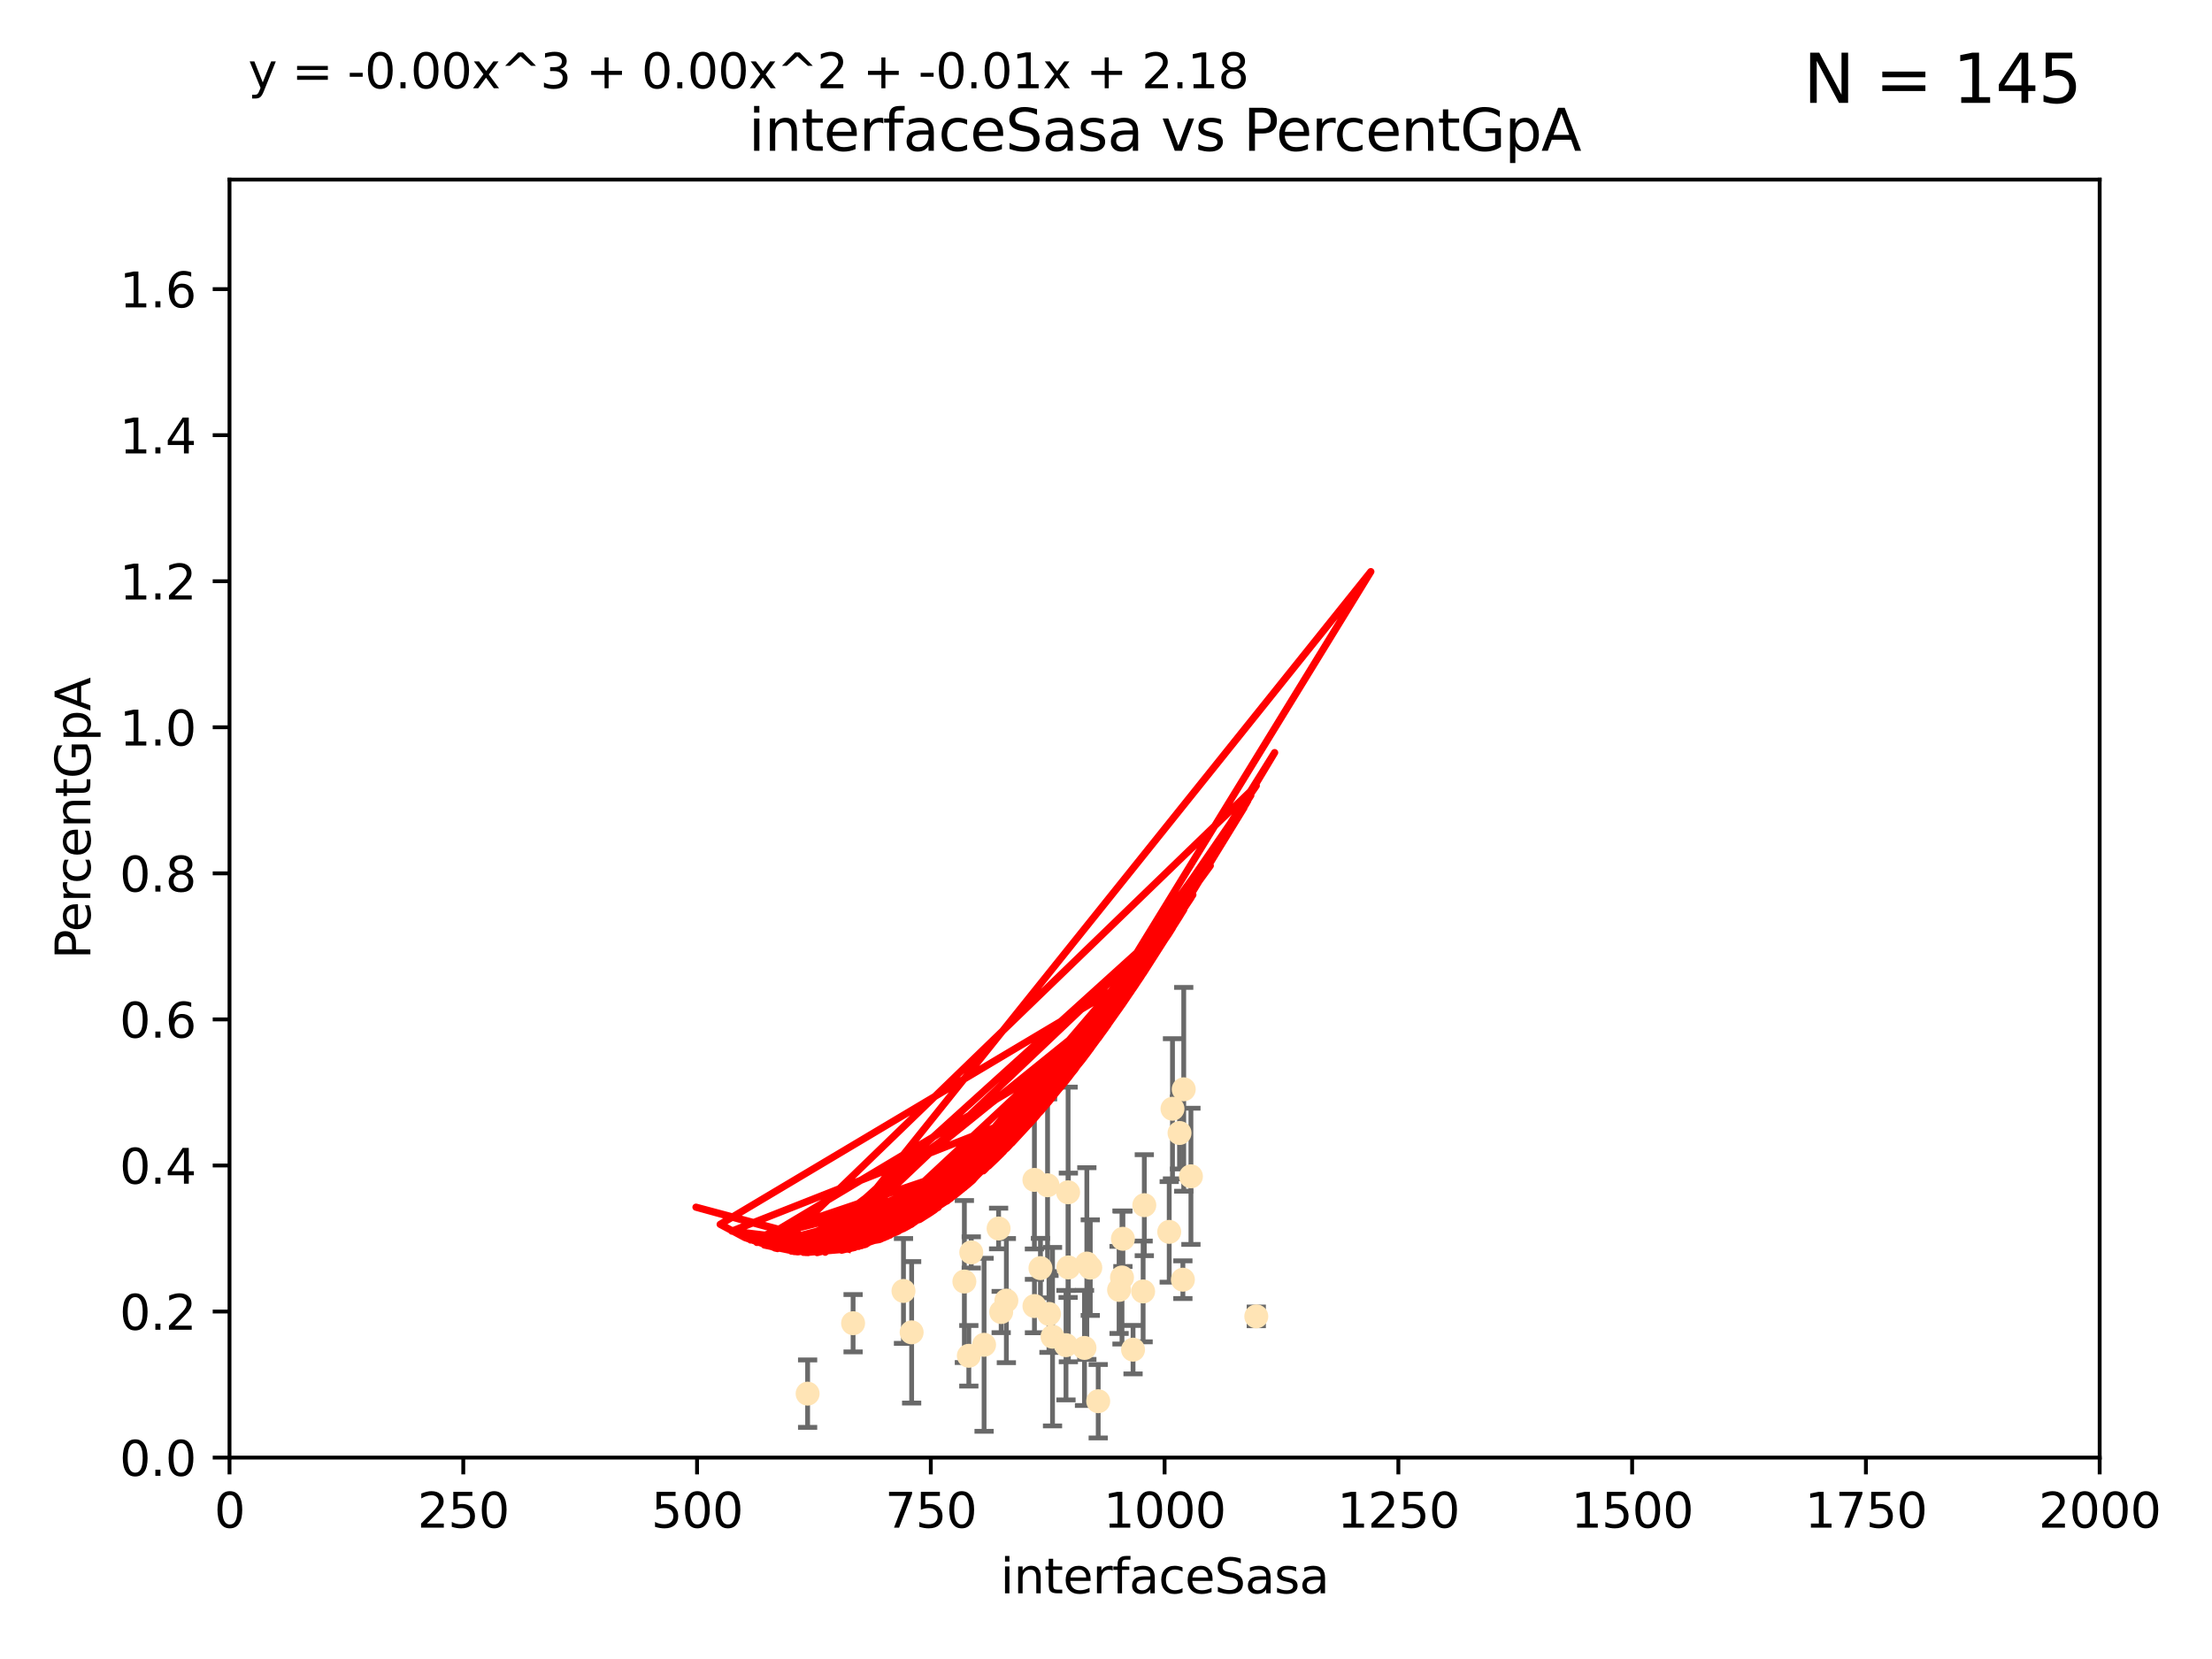 <?xml version="1.0" encoding="utf-8" standalone="no"?>
<!DOCTYPE svg PUBLIC "-//W3C//DTD SVG 1.1//EN"
  "http://www.w3.org/Graphics/SVG/1.1/DTD/svg11.dtd">
<svg xmlns:xlink="http://www.w3.org/1999/xlink" width="460.8pt" height="345.6pt" viewBox="0 0 460.8 345.6" xmlns="http://www.w3.org/2000/svg" version="1.1">
 <defs>
  <style type="text/css">*{stroke-linejoin: round; stroke-linecap: butt}</style>
 </defs>
 <g id="figure_1">
  <g id="patch_1">
   <path d="M 0 345.6 
L 460.8 345.6 
L 460.8 0 
L 0 0 
z
" style="fill: #ffffff"/>
  </g>
  <g id="axes_1">
   <g id="patch_2">
    <path d="M 47.81 303.64 
L 437.4 303.64 
L 437.4 37.411 
L 47.81 37.411 
z
" style="fill: #ffffff"/>
   </g>
   <g id="PathCollection_1">
    <defs>
     <path id="m097c964768" d="M 0 1.118 
C 0.297 1.118 0.581 1 0.791 0.791 
C 1 0.581 1.118 0.297 1.118 0 
C 1.118 -0.297 1 -0.581 0.791 -0.791 
C 0.581 -1 0.297 -1.118 0 -1.118 
C -0.297 -1.118 -0.581 -1 -0.791 -0.791 
C -1 -0.581 -1.118 -0.297 -1.118 0 
C -1.118 0.297 -1 0.581 -0.791 0.791 
C -0.581 1 -0.297 1.118 0 1.118 
z
" style="stroke: #ffe4b5"/>
    </defs>
    <g clip-path="url(#p41862a5d6c)">
     <use xlink:href="#m097c964768" x="245.718" y="236.024" style="fill: #ffe4b5; stroke: #ffe4b5"/>
     <use xlink:href="#m097c964768" x="215.495" y="272.073" style="fill: #ffe4b5; stroke: #ffe4b5"/>
     <use xlink:href="#m097c964768" x="219.261" y="278.454" style="fill: #ffe4b5; stroke: #ffe4b5"/>
     <use xlink:href="#m097c964768" x="233.732" y="266.121" style="fill: #ffe4b5; stroke: #ffe4b5"/>
     <use xlink:href="#m097c964768" x="243.569" y="256.619" style="fill: #ffe4b5; stroke: #ffe4b5"/>
     <use xlink:href="#m097c964768" x="222.506" y="248.374" style="fill: #ffe4b5; stroke: #ffe4b5"/>
     <use xlink:href="#m097c964768" x="200.897" y="266.966" style="fill: #ffe4b5; stroke: #ffe4b5"/>
     <use xlink:href="#m097c964768" x="215.488" y="245.794" style="fill: #ffe4b5; stroke: #ffe4b5"/>
     <use xlink:href="#m097c964768" x="225.921" y="280.798" style="fill: #ffe4b5; stroke: #ffe4b5"/>
     <use xlink:href="#m097c964768" x="209.644" y="270.942" style="fill: #ffe4b5; stroke: #ffe4b5"/>
     <use xlink:href="#m097c964768" x="222.066" y="280.225" style="fill: #ffe4b5; stroke: #ffe4b5"/>
     <use xlink:href="#m097c964768" x="188.212" y="268.929" style="fill: #ffe4b5; stroke: #ffe4b5"/>
     <use xlink:href="#m097c964768" x="189.913" y="277.551" style="fill: #ffe4b5; stroke: #ffe4b5"/>
     <use xlink:href="#m097c964768" x="248.092" y="245.048" style="fill: #ffe4b5; stroke: #ffe4b5"/>
     <use xlink:href="#m097c964768" x="227.125" y="264.074" style="fill: #ffe4b5; stroke: #ffe4b5"/>
     <use xlink:href="#m097c964768" x="244.251" y="230.974" style="fill: #ffe4b5; stroke: #ffe4b5"/>
     <use xlink:href="#m097c964768" x="246.594" y="226.92" style="fill: #ffe4b5; stroke: #ffe4b5"/>
     <use xlink:href="#m097c964768" x="208.563" y="273.317" style="fill: #ffe4b5; stroke: #ffe4b5"/>
     <use xlink:href="#m097c964768" x="222.561" y="264.031" style="fill: #ffe4b5; stroke: #ffe4b5"/>
     <use xlink:href="#m097c964768" x="168.242" y="290.323" style="fill: #ffe4b5; stroke: #ffe4b5"/>
     <use xlink:href="#m097c964768" x="236.035" y="281.157" style="fill: #ffe4b5; stroke: #ffe4b5"/>
     <use xlink:href="#m097c964768" x="246.417" y="266.582" style="fill: #ffe4b5; stroke: #ffe4b5"/>
     <use xlink:href="#m097c964768" x="238.134" y="269.032" style="fill: #ffe4b5; stroke: #ffe4b5"/>
     <use xlink:href="#m097c964768" x="233.126" y="268.709" style="fill: #ffe4b5; stroke: #ffe4b5"/>
     <use xlink:href="#m097c964768" x="216.746" y="264.173" style="fill: #ffe4b5; stroke: #ffe4b5"/>
     <use xlink:href="#m097c964768" x="202.329" y="260.898" style="fill: #ffe4b5; stroke: #ffe4b5"/>
     <use xlink:href="#m097c964768" x="233.923" y="258.061" style="fill: #ffe4b5; stroke: #ffe4b5"/>
     <use xlink:href="#m097c964768" x="228.778" y="291.9" style="fill: #ffe4b5; stroke: #ffe4b5"/>
     <use xlink:href="#m097c964768" x="208.029" y="255.921" style="fill: #ffe4b5; stroke: #ffe4b5"/>
     <use xlink:href="#m097c964768" x="177.715" y="275.649" style="fill: #ffe4b5; stroke: #ffe4b5"/>
     <use xlink:href="#m097c964768" x="218.522" y="273.715" style="fill: #ffe4b5; stroke: #ffe4b5"/>
     <use xlink:href="#m097c964768" x="205.002" y="280.144" style="fill: #ffe4b5; stroke: #ffe4b5"/>
     <use xlink:href="#m097c964768" x="226.41" y="263.219" style="fill: #ffe4b5; stroke: #ffe4b5"/>
     <use xlink:href="#m097c964768" x="218.226" y="246.911" style="fill: #ffe4b5; stroke: #ffe4b5"/>
     <use xlink:href="#m097c964768" x="261.707" y="274.226" style="fill: #ffe4b5; stroke: #ffe4b5"/>
     <use xlink:href="#m097c964768" x="238.38" y="251.06" style="fill: #ffe4b5; stroke: #ffe4b5"/>
     <use xlink:href="#m097c964768" x="201.825" y="282.435" style="fill: #ffe4b5; stroke: #ffe4b5"/>
    </g>
   </g>
   <g id="matplotlib.axis_1">
    <g id="xtick_1">
     <g id="line2d_1">
      <defs>
       <path id="mf1c4b2c37c" d="M 0 0 
L 0 3.5 
" style="stroke: #000000; stroke-width: 0.8"/>
      </defs>
      <g>
       <use xlink:href="#mf1c4b2c37c" x="47.81" y="303.64" style="stroke: #000000; stroke-width: 0.8"/>
      </g>
     </g>
     <g id="text_1">
      <!-- 0 -->
      <g transform="translate(44.629 318.238)scale(0.1 -0.1)">
       <defs>
        <path id="DejaVuSans-30" d="M 2034 4250 
Q 1547 4250 1301 3770 
Q 1056 3291 1056 2328 
Q 1056 1369 1301 889 
Q 1547 409 2034 409 
Q 2525 409 2770 889 
Q 3016 1369 3016 2328 
Q 3016 3291 2770 3770 
Q 2525 4250 2034 4250 
z
M 2034 4750 
Q 2819 4750 3233 4129 
Q 3647 3509 3647 2328 
Q 3647 1150 3233 529 
Q 2819 -91 2034 -91 
Q 1250 -91 836 529 
Q 422 1150 422 2328 
Q 422 3509 836 4129 
Q 1250 4750 2034 4750 
z
" transform="scale(0.016)"/>
       </defs>
       <use xlink:href="#DejaVuSans-30"/>
      </g>
     </g>
    </g>
    <g id="xtick_2">
     <g id="line2d_2">
      <g>
       <use xlink:href="#mf1c4b2c37c" x="96.509" y="303.64" style="stroke: #000000; stroke-width: 0.8"/>
      </g>
     </g>
     <g id="text_2">
      <!-- 250 -->
      <g transform="translate(86.965 318.238)scale(0.1 -0.1)">
       <defs>
        <path id="DejaVuSans-32" d="M 1228 531 
L 3431 531 
L 3431 0 
L 469 0 
L 469 531 
Q 828 903 1448 1529 
Q 2069 2156 2228 2338 
Q 2531 2678 2651 2914 
Q 2772 3150 2772 3378 
Q 2772 3750 2511 3984 
Q 2250 4219 1831 4219 
Q 1534 4219 1204 4116 
Q 875 4013 500 3803 
L 500 4441 
Q 881 4594 1212 4672 
Q 1544 4750 1819 4750 
Q 2544 4750 2975 4387 
Q 3406 4025 3406 3419 
Q 3406 3131 3298 2873 
Q 3191 2616 2906 2266 
Q 2828 2175 2409 1742 
Q 1991 1309 1228 531 
z
" transform="scale(0.016)"/>
        <path id="DejaVuSans-35" d="M 691 4666 
L 3169 4666 
L 3169 4134 
L 1269 4134 
L 1269 2991 
Q 1406 3038 1543 3061 
Q 1681 3084 1819 3084 
Q 2600 3084 3056 2656 
Q 3513 2228 3513 1497 
Q 3513 744 3044 326 
Q 2575 -91 1722 -91 
Q 1428 -91 1123 -41 
Q 819 9 494 109 
L 494 744 
Q 775 591 1075 516 
Q 1375 441 1709 441 
Q 2250 441 2565 725 
Q 2881 1009 2881 1497 
Q 2881 1984 2565 2268 
Q 2250 2553 1709 2553 
Q 1456 2553 1204 2497 
Q 953 2441 691 2322 
L 691 4666 
z
" transform="scale(0.016)"/>
       </defs>
       <use xlink:href="#DejaVuSans-32"/>
       <use xlink:href="#DejaVuSans-35" x="63.623"/>
       <use xlink:href="#DejaVuSans-30" x="127.246"/>
      </g>
     </g>
    </g>
    <g id="xtick_3">
     <g id="line2d_3">
      <g>
       <use xlink:href="#mf1c4b2c37c" x="145.208" y="303.64" style="stroke: #000000; stroke-width: 0.8"/>
      </g>
     </g>
     <g id="text_3">
      <!-- 500 -->
      <g transform="translate(135.664 318.238)scale(0.1 -0.1)">
       <use xlink:href="#DejaVuSans-35"/>
       <use xlink:href="#DejaVuSans-30" x="63.623"/>
       <use xlink:href="#DejaVuSans-30" x="127.246"/>
      </g>
     </g>
    </g>
    <g id="xtick_4">
     <g id="line2d_4">
      <g>
       <use xlink:href="#mf1c4b2c37c" x="193.906" y="303.64" style="stroke: #000000; stroke-width: 0.8"/>
      </g>
     </g>
     <g id="text_4">
      <!-- 750 -->
      <g transform="translate(184.363 318.238)scale(0.1 -0.1)">
       <defs>
        <path id="DejaVuSans-37" d="M 525 4666 
L 3525 4666 
L 3525 4397 
L 1831 0 
L 1172 0 
L 2766 4134 
L 525 4134 
L 525 4666 
z
" transform="scale(0.016)"/>
       </defs>
       <use xlink:href="#DejaVuSans-37"/>
       <use xlink:href="#DejaVuSans-35" x="63.623"/>
       <use xlink:href="#DejaVuSans-30" x="127.246"/>
      </g>
     </g>
    </g>
    <g id="xtick_5">
     <g id="line2d_5">
      <g>
       <use xlink:href="#mf1c4b2c37c" x="242.605" y="303.64" style="stroke: #000000; stroke-width: 0.8"/>
      </g>
     </g>
     <g id="text_5">
      <!-- 1000 -->
      <g transform="translate(229.88 318.238)scale(0.1 -0.1)">
       <defs>
        <path id="DejaVuSans-31" d="M 794 531 
L 1825 531 
L 1825 4091 
L 703 3866 
L 703 4441 
L 1819 4666 
L 2450 4666 
L 2450 531 
L 3481 531 
L 3481 0 
L 794 0 
L 794 531 
z
" transform="scale(0.016)"/>
       </defs>
       <use xlink:href="#DejaVuSans-31"/>
       <use xlink:href="#DejaVuSans-30" x="63.623"/>
       <use xlink:href="#DejaVuSans-30" x="127.246"/>
       <use xlink:href="#DejaVuSans-30" x="190.869"/>
      </g>
     </g>
    </g>
    <g id="xtick_6">
     <g id="line2d_6">
      <g>
       <use xlink:href="#mf1c4b2c37c" x="291.304" y="303.64" style="stroke: #000000; stroke-width: 0.8"/>
      </g>
     </g>
     <g id="text_6">
      <!-- 1250 -->
      <g transform="translate(278.579 318.238)scale(0.1 -0.1)">
       <use xlink:href="#DejaVuSans-31"/>
       <use xlink:href="#DejaVuSans-32" x="63.623"/>
       <use xlink:href="#DejaVuSans-35" x="127.246"/>
       <use xlink:href="#DejaVuSans-30" x="190.869"/>
      </g>
     </g>
    </g>
    <g id="xtick_7">
     <g id="line2d_7">
      <g>
       <use xlink:href="#mf1c4b2c37c" x="340.002" y="303.64" style="stroke: #000000; stroke-width: 0.8"/>
      </g>
     </g>
     <g id="text_7">
      <!-- 1500 -->
      <g transform="translate(327.277 318.238)scale(0.1 -0.1)">
       <use xlink:href="#DejaVuSans-31"/>
       <use xlink:href="#DejaVuSans-35" x="63.623"/>
       <use xlink:href="#DejaVuSans-30" x="127.246"/>
       <use xlink:href="#DejaVuSans-30" x="190.869"/>
      </g>
     </g>
    </g>
    <g id="xtick_8">
     <g id="line2d_8">
      <g>
       <use xlink:href="#mf1c4b2c37c" x="388.701" y="303.64" style="stroke: #000000; stroke-width: 0.8"/>
      </g>
     </g>
     <g id="text_8">
      <!-- 1750 -->
      <g transform="translate(375.976 318.238)scale(0.1 -0.1)">
       <use xlink:href="#DejaVuSans-31"/>
       <use xlink:href="#DejaVuSans-37" x="63.623"/>
       <use xlink:href="#DejaVuSans-35" x="127.246"/>
       <use xlink:href="#DejaVuSans-30" x="190.869"/>
      </g>
     </g>
    </g>
    <g id="xtick_9">
     <g id="line2d_9">
      <g>
       <use xlink:href="#mf1c4b2c37c" x="437.4" y="303.64" style="stroke: #000000; stroke-width: 0.8"/>
      </g>
     </g>
     <g id="text_9">
      <!-- 2000 -->
      <g transform="translate(424.675 318.238)scale(0.1 -0.1)">
       <use xlink:href="#DejaVuSans-32"/>
       <use xlink:href="#DejaVuSans-30" x="63.623"/>
       <use xlink:href="#DejaVuSans-30" x="127.246"/>
       <use xlink:href="#DejaVuSans-30" x="190.869"/>
      </g>
     </g>
    </g>
    <g id="text_10">
     <!-- interfaceSasa -->
     <g transform="translate(208.398 331.917)scale(0.1 -0.1)">
      <defs>
       <path id="DejaVuSans-69" d="M 603 3500 
L 1178 3500 
L 1178 0 
L 603 0 
L 603 3500 
z
M 603 4863 
L 1178 4863 
L 1178 4134 
L 603 4134 
L 603 4863 
z
" transform="scale(0.016)"/>
       <path id="DejaVuSans-6e" d="M 3513 2113 
L 3513 0 
L 2938 0 
L 2938 2094 
Q 2938 2591 2744 2837 
Q 2550 3084 2163 3084 
Q 1697 3084 1428 2787 
Q 1159 2491 1159 1978 
L 1159 0 
L 581 0 
L 581 3500 
L 1159 3500 
L 1159 2956 
Q 1366 3272 1645 3428 
Q 1925 3584 2291 3584 
Q 2894 3584 3203 3211 
Q 3513 2838 3513 2113 
z
" transform="scale(0.016)"/>
       <path id="DejaVuSans-74" d="M 1172 4494 
L 1172 3500 
L 2356 3500 
L 2356 3053 
L 1172 3053 
L 1172 1153 
Q 1172 725 1289 603 
Q 1406 481 1766 481 
L 2356 481 
L 2356 0 
L 1766 0 
Q 1100 0 847 248 
Q 594 497 594 1153 
L 594 3053 
L 172 3053 
L 172 3500 
L 594 3500 
L 594 4494 
L 1172 4494 
z
" transform="scale(0.016)"/>
       <path id="DejaVuSans-65" d="M 3597 1894 
L 3597 1613 
L 953 1613 
Q 991 1019 1311 708 
Q 1631 397 2203 397 
Q 2534 397 2845 478 
Q 3156 559 3463 722 
L 3463 178 
Q 3153 47 2828 -22 
Q 2503 -91 2169 -91 
Q 1331 -91 842 396 
Q 353 884 353 1716 
Q 353 2575 817 3079 
Q 1281 3584 2069 3584 
Q 2775 3584 3186 3129 
Q 3597 2675 3597 1894 
z
M 3022 2063 
Q 3016 2534 2758 2815 
Q 2500 3097 2075 3097 
Q 1594 3097 1305 2825 
Q 1016 2553 972 2059 
L 3022 2063 
z
" transform="scale(0.016)"/>
       <path id="DejaVuSans-72" d="M 2631 2963 
Q 2534 3019 2420 3045 
Q 2306 3072 2169 3072 
Q 1681 3072 1420 2755 
Q 1159 2438 1159 1844 
L 1159 0 
L 581 0 
L 581 3500 
L 1159 3500 
L 1159 2956 
Q 1341 3275 1631 3429 
Q 1922 3584 2338 3584 
Q 2397 3584 2469 3576 
Q 2541 3569 2628 3553 
L 2631 2963 
z
" transform="scale(0.016)"/>
       <path id="DejaVuSans-66" d="M 2375 4863 
L 2375 4384 
L 1825 4384 
Q 1516 4384 1395 4259 
Q 1275 4134 1275 3809 
L 1275 3500 
L 2222 3500 
L 2222 3053 
L 1275 3053 
L 1275 0 
L 697 0 
L 697 3053 
L 147 3053 
L 147 3500 
L 697 3500 
L 697 3744 
Q 697 4328 969 4595 
Q 1241 4863 1831 4863 
L 2375 4863 
z
" transform="scale(0.016)"/>
       <path id="DejaVuSans-61" d="M 2194 1759 
Q 1497 1759 1228 1600 
Q 959 1441 959 1056 
Q 959 750 1161 570 
Q 1363 391 1709 391 
Q 2188 391 2477 730 
Q 2766 1069 2766 1631 
L 2766 1759 
L 2194 1759 
z
M 3341 1997 
L 3341 0 
L 2766 0 
L 2766 531 
Q 2569 213 2275 61 
Q 1981 -91 1556 -91 
Q 1019 -91 701 211 
Q 384 513 384 1019 
Q 384 1609 779 1909 
Q 1175 2209 1959 2209 
L 2766 2209 
L 2766 2266 
Q 2766 2663 2505 2880 
Q 2244 3097 1772 3097 
Q 1472 3097 1187 3025 
Q 903 2953 641 2809 
L 641 3341 
Q 956 3463 1253 3523 
Q 1550 3584 1831 3584 
Q 2591 3584 2966 3190 
Q 3341 2797 3341 1997 
z
" transform="scale(0.016)"/>
       <path id="DejaVuSans-63" d="M 3122 3366 
L 3122 2828 
Q 2878 2963 2633 3030 
Q 2388 3097 2138 3097 
Q 1578 3097 1268 2742 
Q 959 2388 959 1747 
Q 959 1106 1268 751 
Q 1578 397 2138 397 
Q 2388 397 2633 464 
Q 2878 531 3122 666 
L 3122 134 
Q 2881 22 2623 -34 
Q 2366 -91 2075 -91 
Q 1284 -91 818 406 
Q 353 903 353 1747 
Q 353 2603 823 3093 
Q 1294 3584 2113 3584 
Q 2378 3584 2631 3529 
Q 2884 3475 3122 3366 
z
" transform="scale(0.016)"/>
       <path id="DejaVuSans-53" d="M 3425 4513 
L 3425 3897 
Q 3066 4069 2747 4153 
Q 2428 4238 2131 4238 
Q 1616 4238 1336 4038 
Q 1056 3838 1056 3469 
Q 1056 3159 1242 3001 
Q 1428 2844 1947 2747 
L 2328 2669 
Q 3034 2534 3370 2195 
Q 3706 1856 3706 1288 
Q 3706 609 3251 259 
Q 2797 -91 1919 -91 
Q 1588 -91 1214 -16 
Q 841 59 441 206 
L 441 856 
Q 825 641 1194 531 
Q 1563 422 1919 422 
Q 2459 422 2753 634 
Q 3047 847 3047 1241 
Q 3047 1584 2836 1778 
Q 2625 1972 2144 2069 
L 1759 2144 
Q 1053 2284 737 2584 
Q 422 2884 422 3419 
Q 422 4038 858 4394 
Q 1294 4750 2059 4750 
Q 2388 4750 2728 4690 
Q 3069 4631 3425 4513 
z
" transform="scale(0.016)"/>
       <path id="DejaVuSans-73" d="M 2834 3397 
L 2834 2853 
Q 2591 2978 2328 3040 
Q 2066 3103 1784 3103 
Q 1356 3103 1142 2972 
Q 928 2841 928 2578 
Q 928 2378 1081 2264 
Q 1234 2150 1697 2047 
L 1894 2003 
Q 2506 1872 2764 1633 
Q 3022 1394 3022 966 
Q 3022 478 2636 193 
Q 2250 -91 1575 -91 
Q 1294 -91 989 -36 
Q 684 19 347 128 
L 347 722 
Q 666 556 975 473 
Q 1284 391 1588 391 
Q 1994 391 2212 530 
Q 2431 669 2431 922 
Q 2431 1156 2273 1281 
Q 2116 1406 1581 1522 
L 1381 1569 
Q 847 1681 609 1914 
Q 372 2147 372 2553 
Q 372 3047 722 3315 
Q 1072 3584 1716 3584 
Q 2034 3584 2315 3537 
Q 2597 3491 2834 3397 
z
" transform="scale(0.016)"/>
      </defs>
      <use xlink:href="#DejaVuSans-69"/>
      <use xlink:href="#DejaVuSans-6e" x="27.783"/>
      <use xlink:href="#DejaVuSans-74" x="91.162"/>
      <use xlink:href="#DejaVuSans-65" x="130.371"/>
      <use xlink:href="#DejaVuSans-72" x="191.895"/>
      <use xlink:href="#DejaVuSans-66" x="233.008"/>
      <use xlink:href="#DejaVuSans-61" x="268.213"/>
      <use xlink:href="#DejaVuSans-63" x="329.492"/>
      <use xlink:href="#DejaVuSans-65" x="384.473"/>
      <use xlink:href="#DejaVuSans-53" x="445.996"/>
      <use xlink:href="#DejaVuSans-61" x="509.473"/>
      <use xlink:href="#DejaVuSans-73" x="570.752"/>
      <use xlink:href="#DejaVuSans-61" x="622.852"/>
     </g>
    </g>
   </g>
   <g id="matplotlib.axis_2">
    <g id="ytick_1">
     <g id="line2d_10">
      <defs>
       <path id="mc996e49db1" d="M 0 0 
L -3.5 0 
" style="stroke: #000000; stroke-width: 0.8"/>
      </defs>
      <g>
       <use xlink:href="#mc996e49db1" x="47.81" y="303.64" style="stroke: #000000; stroke-width: 0.8"/>
      </g>
     </g>
     <g id="text_11">
      <!-- 0.0 -->
      <g transform="translate(24.907 307.439)scale(0.1 -0.1)">
       <defs>
        <path id="DejaVuSans-2e" d="M 684 794 
L 1344 794 
L 1344 0 
L 684 0 
L 684 794 
z
" transform="scale(0.016)"/>
       </defs>
       <use xlink:href="#DejaVuSans-30"/>
       <use xlink:href="#DejaVuSans-2e" x="63.623"/>
       <use xlink:href="#DejaVuSans-30" x="95.41"/>
      </g>
     </g>
    </g>
    <g id="ytick_2">
     <g id="line2d_11">
      <g>
       <use xlink:href="#mc996e49db1" x="47.81" y="273.214" style="stroke: #000000; stroke-width: 0.8"/>
      </g>
     </g>
     <g id="text_12">
      <!-- 0.2 -->
      <g transform="translate(24.907 277.013)scale(0.1 -0.1)">
       <use xlink:href="#DejaVuSans-30"/>
       <use xlink:href="#DejaVuSans-2e" x="63.623"/>
       <use xlink:href="#DejaVuSans-32" x="95.41"/>
      </g>
     </g>
    </g>
    <g id="ytick_3">
     <g id="line2d_12">
      <g>
       <use xlink:href="#mc996e49db1" x="47.81" y="242.788" style="stroke: #000000; stroke-width: 0.8"/>
      </g>
     </g>
     <g id="text_13">
      <!-- 0.4 -->
      <g transform="translate(24.907 246.587)scale(0.1 -0.1)">
       <defs>
        <path id="DejaVuSans-34" d="M 2419 4116 
L 825 1625 
L 2419 1625 
L 2419 4116 
z
M 2253 4666 
L 3047 4666 
L 3047 1625 
L 3713 1625 
L 3713 1100 
L 3047 1100 
L 3047 0 
L 2419 0 
L 2419 1100 
L 313 1100 
L 313 1709 
L 2253 4666 
z
" transform="scale(0.016)"/>
       </defs>
       <use xlink:href="#DejaVuSans-30"/>
       <use xlink:href="#DejaVuSans-2e" x="63.623"/>
       <use xlink:href="#DejaVuSans-34" x="95.41"/>
      </g>
     </g>
    </g>
    <g id="ytick_4">
     <g id="line2d_13">
      <g>
       <use xlink:href="#mc996e49db1" x="47.81" y="212.362" style="stroke: #000000; stroke-width: 0.8"/>
      </g>
     </g>
     <g id="text_14">
      <!-- 0.6 -->
      <g transform="translate(24.907 216.161)scale(0.1 -0.1)">
       <defs>
        <path id="DejaVuSans-36" d="M 2113 2584 
Q 1688 2584 1439 2293 
Q 1191 2003 1191 1497 
Q 1191 994 1439 701 
Q 1688 409 2113 409 
Q 2538 409 2786 701 
Q 3034 994 3034 1497 
Q 3034 2003 2786 2293 
Q 2538 2584 2113 2584 
z
M 3366 4563 
L 3366 3988 
Q 3128 4100 2886 4159 
Q 2644 4219 2406 4219 
Q 1781 4219 1451 3797 
Q 1122 3375 1075 2522 
Q 1259 2794 1537 2939 
Q 1816 3084 2150 3084 
Q 2853 3084 3261 2657 
Q 3669 2231 3669 1497 
Q 3669 778 3244 343 
Q 2819 -91 2113 -91 
Q 1303 -91 875 529 
Q 447 1150 447 2328 
Q 447 3434 972 4092 
Q 1497 4750 2381 4750 
Q 2619 4750 2861 4703 
Q 3103 4656 3366 4563 
z
" transform="scale(0.016)"/>
       </defs>
       <use xlink:href="#DejaVuSans-30"/>
       <use xlink:href="#DejaVuSans-2e" x="63.623"/>
       <use xlink:href="#DejaVuSans-36" x="95.41"/>
      </g>
     </g>
    </g>
    <g id="ytick_5">
     <g id="line2d_14">
      <g>
       <use xlink:href="#mc996e49db1" x="47.81" y="181.935" style="stroke: #000000; stroke-width: 0.8"/>
      </g>
     </g>
     <g id="text_15">
      <!-- 0.8 -->
      <g transform="translate(24.907 185.735)scale(0.1 -0.1)">
       <defs>
        <path id="DejaVuSans-38" d="M 2034 2216 
Q 1584 2216 1326 1975 
Q 1069 1734 1069 1313 
Q 1069 891 1326 650 
Q 1584 409 2034 409 
Q 2484 409 2743 651 
Q 3003 894 3003 1313 
Q 3003 1734 2745 1975 
Q 2488 2216 2034 2216 
z
M 1403 2484 
Q 997 2584 770 2862 
Q 544 3141 544 3541 
Q 544 4100 942 4425 
Q 1341 4750 2034 4750 
Q 2731 4750 3128 4425 
Q 3525 4100 3525 3541 
Q 3525 3141 3298 2862 
Q 3072 2584 2669 2484 
Q 3125 2378 3379 2068 
Q 3634 1759 3634 1313 
Q 3634 634 3220 271 
Q 2806 -91 2034 -91 
Q 1263 -91 848 271 
Q 434 634 434 1313 
Q 434 1759 690 2068 
Q 947 2378 1403 2484 
z
M 1172 3481 
Q 1172 3119 1398 2916 
Q 1625 2713 2034 2713 
Q 2441 2713 2670 2916 
Q 2900 3119 2900 3481 
Q 2900 3844 2670 4047 
Q 2441 4250 2034 4250 
Q 1625 4250 1398 4047 
Q 1172 3844 1172 3481 
z
" transform="scale(0.016)"/>
       </defs>
       <use xlink:href="#DejaVuSans-30"/>
       <use xlink:href="#DejaVuSans-2e" x="63.623"/>
       <use xlink:href="#DejaVuSans-38" x="95.41"/>
      </g>
     </g>
    </g>
    <g id="ytick_6">
     <g id="line2d_15">
      <g>
       <use xlink:href="#mc996e49db1" x="47.81" y="151.509" style="stroke: #000000; stroke-width: 0.8"/>
      </g>
     </g>
     <g id="text_16">
      <!-- 1.0 -->
      <g transform="translate(24.907 155.308)scale(0.1 -0.1)">
       <use xlink:href="#DejaVuSans-31"/>
       <use xlink:href="#DejaVuSans-2e" x="63.623"/>
       <use xlink:href="#DejaVuSans-30" x="95.41"/>
      </g>
     </g>
    </g>
    <g id="ytick_7">
     <g id="line2d_16">
      <g>
       <use xlink:href="#mc996e49db1" x="47.81" y="121.083" style="stroke: #000000; stroke-width: 0.8"/>
      </g>
     </g>
     <g id="text_17">
      <!-- 1.2 -->
      <g transform="translate(24.907 124.882)scale(0.1 -0.1)">
       <use xlink:href="#DejaVuSans-31"/>
       <use xlink:href="#DejaVuSans-2e" x="63.623"/>
       <use xlink:href="#DejaVuSans-32" x="95.41"/>
      </g>
     </g>
    </g>
    <g id="ytick_8">
     <g id="line2d_17">
      <g>
       <use xlink:href="#mc996e49db1" x="47.81" y="90.657" style="stroke: #000000; stroke-width: 0.8"/>
      </g>
     </g>
     <g id="text_18">
      <!-- 1.4 -->
      <g transform="translate(24.907 94.456)scale(0.1 -0.1)">
       <use xlink:href="#DejaVuSans-31"/>
       <use xlink:href="#DejaVuSans-2e" x="63.623"/>
       <use xlink:href="#DejaVuSans-34" x="95.41"/>
      </g>
     </g>
    </g>
    <g id="ytick_9">
     <g id="line2d_18">
      <g>
       <use xlink:href="#mc996e49db1" x="47.81" y="60.231" style="stroke: #000000; stroke-width: 0.8"/>
      </g>
     </g>
     <g id="text_19">
      <!-- 1.6 -->
      <g transform="translate(24.907 64.03)scale(0.1 -0.1)">
       <use xlink:href="#DejaVuSans-31"/>
       <use xlink:href="#DejaVuSans-2e" x="63.623"/>
       <use xlink:href="#DejaVuSans-36" x="95.41"/>
      </g>
     </g>
    </g>
    <g id="text_20">
     <!-- PercentGpA -->
     <g transform="translate(18.827 199.802)rotate(-90)scale(0.1 -0.1)">
      <defs>
       <path id="DejaVuSans-50" d="M 1259 4147 
L 1259 2394 
L 2053 2394 
Q 2494 2394 2734 2622 
Q 2975 2850 2975 3272 
Q 2975 3691 2734 3919 
Q 2494 4147 2053 4147 
L 1259 4147 
z
M 628 4666 
L 2053 4666 
Q 2838 4666 3239 4311 
Q 3641 3956 3641 3272 
Q 3641 2581 3239 2228 
Q 2838 1875 2053 1875 
L 1259 1875 
L 1259 0 
L 628 0 
L 628 4666 
z
" transform="scale(0.016)"/>
       <path id="DejaVuSans-47" d="M 3809 666 
L 3809 1919 
L 2778 1919 
L 2778 2438 
L 4434 2438 
L 4434 434 
Q 4069 175 3628 42 
Q 3188 -91 2688 -91 
Q 1594 -91 976 548 
Q 359 1188 359 2328 
Q 359 3472 976 4111 
Q 1594 4750 2688 4750 
Q 3144 4750 3555 4637 
Q 3966 4525 4313 4306 
L 4313 3634 
Q 3963 3931 3569 4081 
Q 3175 4231 2741 4231 
Q 1884 4231 1454 3753 
Q 1025 3275 1025 2328 
Q 1025 1384 1454 906 
Q 1884 428 2741 428 
Q 3075 428 3337 486 
Q 3600 544 3809 666 
z
" transform="scale(0.016)"/>
       <path id="DejaVuSans-70" d="M 1159 525 
L 1159 -1331 
L 581 -1331 
L 581 3500 
L 1159 3500 
L 1159 2969 
Q 1341 3281 1617 3432 
Q 1894 3584 2278 3584 
Q 2916 3584 3314 3078 
Q 3713 2572 3713 1747 
Q 3713 922 3314 415 
Q 2916 -91 2278 -91 
Q 1894 -91 1617 61 
Q 1341 213 1159 525 
z
M 3116 1747 
Q 3116 2381 2855 2742 
Q 2594 3103 2138 3103 
Q 1681 3103 1420 2742 
Q 1159 2381 1159 1747 
Q 1159 1113 1420 752 
Q 1681 391 2138 391 
Q 2594 391 2855 752 
Q 3116 1113 3116 1747 
z
" transform="scale(0.016)"/>
       <path id="DejaVuSans-41" d="M 2188 4044 
L 1331 1722 
L 3047 1722 
L 2188 4044 
z
M 1831 4666 
L 2547 4666 
L 4325 0 
L 3669 0 
L 3244 1197 
L 1141 1197 
L 716 0 
L 50 0 
L 1831 4666 
z
" transform="scale(0.016)"/>
      </defs>
      <use xlink:href="#DejaVuSans-50"/>
      <use xlink:href="#DejaVuSans-65" x="56.678"/>
      <use xlink:href="#DejaVuSans-72" x="118.201"/>
      <use xlink:href="#DejaVuSans-63" x="157.064"/>
      <use xlink:href="#DejaVuSans-65" x="212.045"/>
      <use xlink:href="#DejaVuSans-6e" x="273.568"/>
      <use xlink:href="#DejaVuSans-74" x="336.947"/>
      <use xlink:href="#DejaVuSans-47" x="376.156"/>
      <use xlink:href="#DejaVuSans-70" x="453.646"/>
      <use xlink:href="#DejaVuSans-41" x="517.123"/>
     </g>
    </g>
   </g>
   <g id="LineCollection_1">
    <path d="M 245.718 243.516 
L 245.718 228.533 
" clip-path="url(#p41862a5d6c)" style="fill: none; stroke: #696969"/>
    <path d="M 215.495 277.635 
L 215.495 266.511 
" clip-path="url(#p41862a5d6c)" style="fill: none; stroke: #696969"/>
    <path d="M 219.261 297.045 
L 219.261 259.864 
" clip-path="url(#p41862a5d6c)" style="fill: none; stroke: #696969"/>
    <path d="M 233.732 279.981 
L 233.732 252.261 
" clip-path="url(#p41862a5d6c)" style="fill: none; stroke: #696969"/>
    <path d="M 243.569 267.094 
L 243.569 246.145 
" clip-path="url(#p41862a5d6c)" style="fill: none; stroke: #696969"/>
    <path d="M 222.506 270.281 
L 222.506 226.467 
" clip-path="url(#p41862a5d6c)" style="fill: none; stroke: #696969"/>
    <path d="M 200.897 283.841 
L 200.897 250.092 
" clip-path="url(#p41862a5d6c)" style="fill: none; stroke: #696969"/>
    <path d="M 215.488 260.183 
L 215.488 231.405 
" clip-path="url(#p41862a5d6c)" style="fill: none; stroke: #696969"/>
    <path d="M 225.921 292.789 
L 225.921 268.808 
" clip-path="url(#p41862a5d6c)" style="fill: none; stroke: #696969"/>
    <path d="M 209.644 283.871 
L 209.644 258.013 
" clip-path="url(#p41862a5d6c)" style="fill: none; stroke: #696969"/>
    <path d="M 222.066 291.627 
L 222.066 268.824 
" clip-path="url(#p41862a5d6c)" style="fill: none; stroke: #696969"/>
    <path d="M 188.212 279.846 
L 188.212 258.013 
" clip-path="url(#p41862a5d6c)" style="fill: none; stroke: #696969"/>
    <path d="M 189.913 292.284 
L 189.913 262.817 
" clip-path="url(#p41862a5d6c)" style="fill: none; stroke: #696969"/>
    <path d="M 248.092 259.236 
L 248.092 230.86 
" clip-path="url(#p41862a5d6c)" style="fill: none; stroke: #696969"/>
    <path d="M 227.125 274.032 
L 227.125 254.116 
" clip-path="url(#p41862a5d6c)" style="fill: none; stroke: #696969"/>
    <path d="M 244.251 245.568 
L 244.251 216.38 
" clip-path="url(#p41862a5d6c)" style="fill: none; stroke: #696969"/>
    <path d="M 246.594 248.148 
L 246.594 205.692 
" clip-path="url(#p41862a5d6c)" style="fill: none; stroke: #696969"/>
    <path d="M 208.563 277.619 
L 208.563 269.015 
" clip-path="url(#p41862a5d6c)" style="fill: none; stroke: #696969"/>
    <path d="M 222.561 283.684 
L 222.561 244.378 
" clip-path="url(#p41862a5d6c)" style="fill: none; stroke: #696969"/>
    <path d="M 168.242 297.345 
L 168.242 283.301 
" clip-path="url(#p41862a5d6c)" style="fill: none; stroke: #696969"/>
    <path d="M 236.035 286.202 
L 236.035 276.111 
" clip-path="url(#p41862a5d6c)" style="fill: none; stroke: #696969"/>
    <path d="M 246.417 270.509 
L 246.417 262.655 
" clip-path="url(#p41862a5d6c)" style="fill: none; stroke: #696969"/>
    <path d="M 238.134 279.528 
L 238.134 258.535 
" clip-path="url(#p41862a5d6c)" style="fill: none; stroke: #696969"/>
    <path d="M 233.126 277.781 
L 233.126 259.637 
" clip-path="url(#p41862a5d6c)" style="fill: none; stroke: #696969"/>
    <path d="M 216.746 270.37 
L 216.746 257.976 
" clip-path="url(#p41862a5d6c)" style="fill: none; stroke: #696969"/>
    <path d="M 202.329 264.148 
L 202.329 257.647 
" clip-path="url(#p41862a5d6c)" style="fill: none; stroke: #696969"/>
    <path d="M 233.923 263.837 
L 233.923 252.286 
" clip-path="url(#p41862a5d6c)" style="fill: none; stroke: #696969"/>
    <path d="M 228.778 299.55 
L 228.778 284.25 
" clip-path="url(#p41862a5d6c)" style="fill: none; stroke: #696969"/>
    <path d="M 208.029 260.159 
L 208.029 251.682 
" clip-path="url(#p41862a5d6c)" style="fill: none; stroke: #696969"/>
    <path d="M 177.715 281.622 
L 177.715 269.676 
" clip-path="url(#p41862a5d6c)" style="fill: none; stroke: #696969"/>
    <path d="M 218.522 281.728 
L 218.522 265.702 
" clip-path="url(#p41862a5d6c)" style="fill: none; stroke: #696969"/>
    <path d="M 205.002 298.166 
L 205.002 262.122 
" clip-path="url(#p41862a5d6c)" style="fill: none; stroke: #696969"/>
    <path d="M 226.41 283.184 
L 226.41 243.254 
" clip-path="url(#p41862a5d6c)" style="fill: none; stroke: #696969"/>
    <path d="M 218.226 264.899 
L 218.226 228.924 
" clip-path="url(#p41862a5d6c)" style="fill: none; stroke: #696969"/>
    <path d="M 261.707 276.177 
L 261.707 272.275 
" clip-path="url(#p41862a5d6c)" style="fill: none; stroke: #696969"/>
    <path d="M 238.38 261.58 
L 238.38 240.54 
" clip-path="url(#p41862a5d6c)" style="fill: none; stroke: #696969"/>
    <path d="M 201.825 288.743 
L 201.825 276.127 
" clip-path="url(#p41862a5d6c)" style="fill: none; stroke: #696969"/>
   </g>
   <g id="line2d_19">
    <defs>
     <path id="m0a363da7f8" d="M 2 0 
L -2 -0 
" style="stroke: #696969"/>
    </defs>
    <g clip-path="url(#p41862a5d6c)">
     <use xlink:href="#m0a363da7f8" x="245.718" y="243.516" style="fill: #696969; stroke: #696969"/>
     <use xlink:href="#m0a363da7f8" x="215.495" y="277.635" style="fill: #696969; stroke: #696969"/>
     <use xlink:href="#m0a363da7f8" x="219.261" y="297.045" style="fill: #696969; stroke: #696969"/>
     <use xlink:href="#m0a363da7f8" x="233.732" y="279.981" style="fill: #696969; stroke: #696969"/>
     <use xlink:href="#m0a363da7f8" x="243.569" y="267.094" style="fill: #696969; stroke: #696969"/>
     <use xlink:href="#m0a363da7f8" x="222.506" y="270.281" style="fill: #696969; stroke: #696969"/>
     <use xlink:href="#m0a363da7f8" x="200.897" y="283.841" style="fill: #696969; stroke: #696969"/>
     <use xlink:href="#m0a363da7f8" x="215.488" y="260.183" style="fill: #696969; stroke: #696969"/>
     <use xlink:href="#m0a363da7f8" x="225.921" y="292.789" style="fill: #696969; stroke: #696969"/>
     <use xlink:href="#m0a363da7f8" x="209.644" y="283.871" style="fill: #696969; stroke: #696969"/>
     <use xlink:href="#m0a363da7f8" x="222.066" y="291.627" style="fill: #696969; stroke: #696969"/>
     <use xlink:href="#m0a363da7f8" x="188.212" y="279.846" style="fill: #696969; stroke: #696969"/>
     <use xlink:href="#m0a363da7f8" x="189.913" y="292.284" style="fill: #696969; stroke: #696969"/>
     <use xlink:href="#m0a363da7f8" x="248.092" y="259.236" style="fill: #696969; stroke: #696969"/>
     <use xlink:href="#m0a363da7f8" x="227.125" y="274.032" style="fill: #696969; stroke: #696969"/>
     <use xlink:href="#m0a363da7f8" x="244.251" y="245.568" style="fill: #696969; stroke: #696969"/>
     <use xlink:href="#m0a363da7f8" x="246.594" y="248.148" style="fill: #696969; stroke: #696969"/>
     <use xlink:href="#m0a363da7f8" x="208.563" y="277.619" style="fill: #696969; stroke: #696969"/>
     <use xlink:href="#m0a363da7f8" x="222.561" y="283.684" style="fill: #696969; stroke: #696969"/>
     <use xlink:href="#m0a363da7f8" x="168.242" y="297.345" style="fill: #696969; stroke: #696969"/>
     <use xlink:href="#m0a363da7f8" x="236.035" y="286.202" style="fill: #696969; stroke: #696969"/>
     <use xlink:href="#m0a363da7f8" x="246.417" y="270.509" style="fill: #696969; stroke: #696969"/>
     <use xlink:href="#m0a363da7f8" x="238.134" y="279.528" style="fill: #696969; stroke: #696969"/>
     <use xlink:href="#m0a363da7f8" x="233.126" y="277.781" style="fill: #696969; stroke: #696969"/>
     <use xlink:href="#m0a363da7f8" x="216.746" y="270.37" style="fill: #696969; stroke: #696969"/>
     <use xlink:href="#m0a363da7f8" x="202.329" y="264.148" style="fill: #696969; stroke: #696969"/>
     <use xlink:href="#m0a363da7f8" x="233.923" y="263.837" style="fill: #696969; stroke: #696969"/>
     <use xlink:href="#m0a363da7f8" x="228.778" y="299.55" style="fill: #696969; stroke: #696969"/>
     <use xlink:href="#m0a363da7f8" x="208.029" y="260.159" style="fill: #696969; stroke: #696969"/>
     <use xlink:href="#m0a363da7f8" x="177.715" y="281.622" style="fill: #696969; stroke: #696969"/>
     <use xlink:href="#m0a363da7f8" x="218.522" y="281.728" style="fill: #696969; stroke: #696969"/>
     <use xlink:href="#m0a363da7f8" x="205.002" y="298.166" style="fill: #696969; stroke: #696969"/>
     <use xlink:href="#m0a363da7f8" x="226.41" y="283.184" style="fill: #696969; stroke: #696969"/>
     <use xlink:href="#m0a363da7f8" x="218.226" y="264.899" style="fill: #696969; stroke: #696969"/>
     <use xlink:href="#m0a363da7f8" x="261.707" y="276.177" style="fill: #696969; stroke: #696969"/>
     <use xlink:href="#m0a363da7f8" x="238.38" y="261.58" style="fill: #696969; stroke: #696969"/>
     <use xlink:href="#m0a363da7f8" x="201.825" y="288.743" style="fill: #696969; stroke: #696969"/>
    </g>
   </g>
   <g id="line2d_20">
    <g clip-path="url(#p41862a5d6c)">
     <use xlink:href="#m0a363da7f8" x="245.718" y="228.533" style="fill: #696969; stroke: #696969"/>
     <use xlink:href="#m0a363da7f8" x="215.495" y="266.511" style="fill: #696969; stroke: #696969"/>
     <use xlink:href="#m0a363da7f8" x="219.261" y="259.864" style="fill: #696969; stroke: #696969"/>
     <use xlink:href="#m0a363da7f8" x="233.732" y="252.261" style="fill: #696969; stroke: #696969"/>
     <use xlink:href="#m0a363da7f8" x="243.569" y="246.145" style="fill: #696969; stroke: #696969"/>
     <use xlink:href="#m0a363da7f8" x="222.506" y="226.467" style="fill: #696969; stroke: #696969"/>
     <use xlink:href="#m0a363da7f8" x="200.897" y="250.092" style="fill: #696969; stroke: #696969"/>
     <use xlink:href="#m0a363da7f8" x="215.488" y="231.405" style="fill: #696969; stroke: #696969"/>
     <use xlink:href="#m0a363da7f8" x="225.921" y="268.808" style="fill: #696969; stroke: #696969"/>
     <use xlink:href="#m0a363da7f8" x="209.644" y="258.013" style="fill: #696969; stroke: #696969"/>
     <use xlink:href="#m0a363da7f8" x="222.066" y="268.824" style="fill: #696969; stroke: #696969"/>
     <use xlink:href="#m0a363da7f8" x="188.212" y="258.013" style="fill: #696969; stroke: #696969"/>
     <use xlink:href="#m0a363da7f8" x="189.913" y="262.817" style="fill: #696969; stroke: #696969"/>
     <use xlink:href="#m0a363da7f8" x="248.092" y="230.86" style="fill: #696969; stroke: #696969"/>
     <use xlink:href="#m0a363da7f8" x="227.125" y="254.116" style="fill: #696969; stroke: #696969"/>
     <use xlink:href="#m0a363da7f8" x="244.251" y="216.38" style="fill: #696969; stroke: #696969"/>
     <use xlink:href="#m0a363da7f8" x="246.594" y="205.692" style="fill: #696969; stroke: #696969"/>
     <use xlink:href="#m0a363da7f8" x="208.563" y="269.015" style="fill: #696969; stroke: #696969"/>
     <use xlink:href="#m0a363da7f8" x="222.561" y="244.378" style="fill: #696969; stroke: #696969"/>
     <use xlink:href="#m0a363da7f8" x="168.242" y="283.301" style="fill: #696969; stroke: #696969"/>
     <use xlink:href="#m0a363da7f8" x="236.035" y="276.111" style="fill: #696969; stroke: #696969"/>
     <use xlink:href="#m0a363da7f8" x="246.417" y="262.655" style="fill: #696969; stroke: #696969"/>
     <use xlink:href="#m0a363da7f8" x="238.134" y="258.535" style="fill: #696969; stroke: #696969"/>
     <use xlink:href="#m0a363da7f8" x="233.126" y="259.637" style="fill: #696969; stroke: #696969"/>
     <use xlink:href="#m0a363da7f8" x="216.746" y="257.976" style="fill: #696969; stroke: #696969"/>
     <use xlink:href="#m0a363da7f8" x="202.329" y="257.647" style="fill: #696969; stroke: #696969"/>
     <use xlink:href="#m0a363da7f8" x="233.923" y="252.286" style="fill: #696969; stroke: #696969"/>
     <use xlink:href="#m0a363da7f8" x="228.778" y="284.25" style="fill: #696969; stroke: #696969"/>
     <use xlink:href="#m0a363da7f8" x="208.029" y="251.682" style="fill: #696969; stroke: #696969"/>
     <use xlink:href="#m0a363da7f8" x="177.715" y="269.676" style="fill: #696969; stroke: #696969"/>
     <use xlink:href="#m0a363da7f8" x="218.522" y="265.702" style="fill: #696969; stroke: #696969"/>
     <use xlink:href="#m0a363da7f8" x="205.002" y="262.122" style="fill: #696969; stroke: #696969"/>
     <use xlink:href="#m0a363da7f8" x="226.41" y="243.254" style="fill: #696969; stroke: #696969"/>
     <use xlink:href="#m0a363da7f8" x="218.226" y="228.924" style="fill: #696969; stroke: #696969"/>
     <use xlink:href="#m0a363da7f8" x="261.707" y="272.275" style="fill: #696969; stroke: #696969"/>
     <use xlink:href="#m0a363da7f8" x="238.38" y="240.54" style="fill: #696969; stroke: #696969"/>
     <use xlink:href="#m0a363da7f8" x="201.825" y="276.127" style="fill: #696969; stroke: #696969"/>
    </g>
   </g>
   <g id="line2d_21">
    <path d="M 258.839 168.752 
L 235.526 206.697 
L 265.53 156.783 
L 225.86 220.236 
L 259.932 166.825 
L 216.635 231.68 
L 222.161 225.008 
L 238.226 202.659 
L 245.718 190.928 
L 236.422 205.368 
L 226.558 219.31 
L 248.492 186.401 
L 223.897 222.799 
L 215.495 232.985 
L 225.446 220.783 
L 230.29 214.216 
L 200.86 247.384 
L 217.42 230.767 
L 219.261 228.58 
L 233.732 209.32 
L 237.649 203.53 
L 259.72 167.2 
L 204.848 243.913 
L 245.901 190.632 
L 171.91 260.863 
L 285.569 119.08 
L 215.957 232.459 
L 194.641 252.073 
L 191.75 253.938 
L 243.569 194.368 
L 222.506 224.574 
L 184.761 257.582 
L 200.897 247.353 
L 215.488 232.993 
L 184.217 257.812 
L 225.921 220.156 
L 215.692 232.761 
L 209.644 239.28 
L 222.066 225.128 
L 188.212 255.939 
L 234.601 208.056 
L 189.913 255.016 
L 248.092 187.059 
L 227.125 218.551 
L 260.569 165.696 
L 215.817 232.619 
L 244.251 193.283 
L 243.413 194.615 
L 227.082 218.608 
L 246.594 189.507 
L 208.563 240.366 
L 222.561 224.505 
L 230.787 213.521 
L 192.901 253.22 
L 177.658 259.964 
L 236.683 204.979 
L 206.956 241.937 
L 176.667 260.186 
L 167.932 260.92 
L 236.035 205.944 
L 246.417 189.795 
L 167.796 260.914 
L 207.7 241.216 
L 205.913 242.926 
L 238.134 202.798 
L 208.96 239.97 
L 233.126 210.195 
L 202.602 245.911 
L 189.173 255.427 
L 201.959 246.463 
L 216.746 231.552 
L 168.33 260.936 
L 202.329 246.147 
L 165.575 260.73 
L 233.923 209.043 
L 228.778 216.306 
L 157.663 258.824 
L 188.37 255.856 
L 208.21 240.716 
L 161.629 260.027 
L 187.108 256.498 
L 210.795 238.096 
L 215.088 233.445 
L 208.029 240.894 
L 177.715 259.951 
L 193.232 253.007 
L 194.101 252.437 
L 170.217 260.945 
L 186.74 256.677 
L 214.736 233.84 
L 179.464 259.489 
L 218.522 229.465 
L 202.136 246.312 
L 161.418 259.976 
L 198.042 249.621 
L 217.007 231.249 
L 178.87 259.655 
L 152.46 256.468 
L 217.305 230.901 
L 205.002 243.772 
L 226.41 219.507 
L 183.193 258.225 
L 167.369 260.89 
L 207.476 241.434 
L 218.226 229.817 
L 208.411 240.517 
L 180.358 259.22 
L 175.331 260.442 
L 226.307 219.644 
L 178.03 259.874 
L 201.566 246.796 
L 189.718 255.126 
L 201.345 246.981 
L 156.35 258.314 
L 208.062 240.861 
L 183.383 258.15 
L 164.868 260.639 
L 207.838 241.081 
L 252.125 180.336 
L 197.97 249.676 
L 188.717 255.673 
L 183.389 258.148 
L 195.467 251.503 
L 184.211 257.814 
L 210.064 238.85 
L 261.707 163.671 
L 161.968 260.106 
L 155.189 257.815 
L 150.025 255.053 
L 238.38 202.426 
L 191.575 254.045 
L 165.382 260.707 
L 197.247 250.219 
L 201.825 246.577 
L 198.833 249.012 
L 159.231 259.36 
L 166.16 260.793 
L 185.446 257.28 
L 177.179 260.075 
L 144.987 251.478 
L 176.649 260.19 
L 176.649 260.19 
" clip-path="url(#p41862a5d6c)" style="fill: none; stroke: #ff0000; stroke-width: 1.5; stroke-linecap: square"/>
   </g>
   <g id="line2d_22">
    <defs>
     <path id="m5dd71888c9" d="M 0 2 
C 0.53 2 1.039 1.789 1.414 1.414 
C 1.789 1.039 2 0.53 2 0 
C 2 -0.53 1.789 -1.039 1.414 -1.414 
C 1.039 -1.789 0.53 -2 0 -2 
C -0.53 -2 -1.039 -1.789 -1.414 -1.414 
C -1.789 -1.039 -2 -0.53 -2 0 
C -2 0.53 -1.789 1.039 -1.414 1.414 
C -1.039 1.789 -0.53 2 0 2 
z
" style="stroke: #ffe4b5"/>
    </defs>
    <g clip-path="url(#p41862a5d6c)">
     <use xlink:href="#m5dd71888c9" x="245.718" y="236.024" style="fill: #ffe4b5; stroke: #ffe4b5"/>
     <use xlink:href="#m5dd71888c9" x="215.495" y="272.073" style="fill: #ffe4b5; stroke: #ffe4b5"/>
     <use xlink:href="#m5dd71888c9" x="219.261" y="278.454" style="fill: #ffe4b5; stroke: #ffe4b5"/>
     <use xlink:href="#m5dd71888c9" x="233.732" y="266.121" style="fill: #ffe4b5; stroke: #ffe4b5"/>
     <use xlink:href="#m5dd71888c9" x="243.569" y="256.619" style="fill: #ffe4b5; stroke: #ffe4b5"/>
     <use xlink:href="#m5dd71888c9" x="222.506" y="248.374" style="fill: #ffe4b5; stroke: #ffe4b5"/>
     <use xlink:href="#m5dd71888c9" x="200.897" y="266.966" style="fill: #ffe4b5; stroke: #ffe4b5"/>
     <use xlink:href="#m5dd71888c9" x="215.488" y="245.794" style="fill: #ffe4b5; stroke: #ffe4b5"/>
     <use xlink:href="#m5dd71888c9" x="225.921" y="280.798" style="fill: #ffe4b5; stroke: #ffe4b5"/>
     <use xlink:href="#m5dd71888c9" x="209.644" y="270.942" style="fill: #ffe4b5; stroke: #ffe4b5"/>
     <use xlink:href="#m5dd71888c9" x="222.066" y="280.225" style="fill: #ffe4b5; stroke: #ffe4b5"/>
     <use xlink:href="#m5dd71888c9" x="188.212" y="268.929" style="fill: #ffe4b5; stroke: #ffe4b5"/>
     <use xlink:href="#m5dd71888c9" x="189.913" y="277.551" style="fill: #ffe4b5; stroke: #ffe4b5"/>
     <use xlink:href="#m5dd71888c9" x="248.092" y="245.048" style="fill: #ffe4b5; stroke: #ffe4b5"/>
     <use xlink:href="#m5dd71888c9" x="227.125" y="264.074" style="fill: #ffe4b5; stroke: #ffe4b5"/>
     <use xlink:href="#m5dd71888c9" x="244.251" y="230.974" style="fill: #ffe4b5; stroke: #ffe4b5"/>
     <use xlink:href="#m5dd71888c9" x="246.594" y="226.92" style="fill: #ffe4b5; stroke: #ffe4b5"/>
     <use xlink:href="#m5dd71888c9" x="208.563" y="273.317" style="fill: #ffe4b5; stroke: #ffe4b5"/>
     <use xlink:href="#m5dd71888c9" x="222.561" y="264.031" style="fill: #ffe4b5; stroke: #ffe4b5"/>
     <use xlink:href="#m5dd71888c9" x="168.242" y="290.323" style="fill: #ffe4b5; stroke: #ffe4b5"/>
     <use xlink:href="#m5dd71888c9" x="236.035" y="281.157" style="fill: #ffe4b5; stroke: #ffe4b5"/>
     <use xlink:href="#m5dd71888c9" x="246.417" y="266.582" style="fill: #ffe4b5; stroke: #ffe4b5"/>
     <use xlink:href="#m5dd71888c9" x="238.134" y="269.032" style="fill: #ffe4b5; stroke: #ffe4b5"/>
     <use xlink:href="#m5dd71888c9" x="233.126" y="268.709" style="fill: #ffe4b5; stroke: #ffe4b5"/>
     <use xlink:href="#m5dd71888c9" x="216.746" y="264.173" style="fill: #ffe4b5; stroke: #ffe4b5"/>
     <use xlink:href="#m5dd71888c9" x="202.329" y="260.898" style="fill: #ffe4b5; stroke: #ffe4b5"/>
     <use xlink:href="#m5dd71888c9" x="233.923" y="258.061" style="fill: #ffe4b5; stroke: #ffe4b5"/>
     <use xlink:href="#m5dd71888c9" x="228.778" y="291.9" style="fill: #ffe4b5; stroke: #ffe4b5"/>
     <use xlink:href="#m5dd71888c9" x="208.029" y="255.921" style="fill: #ffe4b5; stroke: #ffe4b5"/>
     <use xlink:href="#m5dd71888c9" x="177.715" y="275.649" style="fill: #ffe4b5; stroke: #ffe4b5"/>
     <use xlink:href="#m5dd71888c9" x="218.522" y="273.715" style="fill: #ffe4b5; stroke: #ffe4b5"/>
     <use xlink:href="#m5dd71888c9" x="205.002" y="280.144" style="fill: #ffe4b5; stroke: #ffe4b5"/>
     <use xlink:href="#m5dd71888c9" x="226.41" y="263.219" style="fill: #ffe4b5; stroke: #ffe4b5"/>
     <use xlink:href="#m5dd71888c9" x="218.226" y="246.911" style="fill: #ffe4b5; stroke: #ffe4b5"/>
     <use xlink:href="#m5dd71888c9" x="261.707" y="274.226" style="fill: #ffe4b5; stroke: #ffe4b5"/>
     <use xlink:href="#m5dd71888c9" x="238.38" y="251.06" style="fill: #ffe4b5; stroke: #ffe4b5"/>
     <use xlink:href="#m5dd71888c9" x="201.825" y="282.435" style="fill: #ffe4b5; stroke: #ffe4b5"/>
    </g>
   </g>
   <g id="patch_3">
    <path d="M 47.81 303.64 
L 47.81 37.411 
" style="fill: none; stroke: #000000; stroke-width: 0.8; stroke-linejoin: miter; stroke-linecap: square"/>
   </g>
   <g id="patch_4">
    <path d="M 437.4 303.64 
L 437.4 37.411 
" style="fill: none; stroke: #000000; stroke-width: 0.8; stroke-linejoin: miter; stroke-linecap: square"/>
   </g>
   <g id="patch_5">
    <path d="M 47.81 303.64 
L 437.4 303.64 
" style="fill: none; stroke: #000000; stroke-width: 0.8; stroke-linejoin: miter; stroke-linecap: square"/>
   </g>
   <g id="patch_6">
    <path d="M 47.81 37.411 
L 437.4 37.411 
" style="fill: none; stroke: #000000; stroke-width: 0.8; stroke-linejoin: miter; stroke-linecap: square"/>
   </g>
   <g id="text_21">
    <!-- N = 145 -->
    <g transform="translate(375.678 21.426)scale(0.14 -0.14)">
     <defs>
      <path id="DejaVuSans-4e" d="M 628 4666 
L 1478 4666 
L 3547 763 
L 3547 4666 
L 4159 4666 
L 4159 0 
L 3309 0 
L 1241 3903 
L 1241 0 
L 628 0 
L 628 4666 
z
" transform="scale(0.016)"/>
      <path id="DejaVuSans-20" transform="scale(0.016)"/>
      <path id="DejaVuSans-3d" d="M 678 2906 
L 4684 2906 
L 4684 2381 
L 678 2381 
L 678 2906 
z
M 678 1631 
L 4684 1631 
L 4684 1100 
L 678 1100 
L 678 1631 
z
" transform="scale(0.016)"/>
     </defs>
     <use xlink:href="#DejaVuSans-4e"/>
     <use xlink:href="#DejaVuSans-20" x="74.805"/>
     <use xlink:href="#DejaVuSans-3d" x="106.592"/>
     <use xlink:href="#DejaVuSans-20" x="190.381"/>
     <use xlink:href="#DejaVuSans-31" x="222.168"/>
     <use xlink:href="#DejaVuSans-34" x="285.791"/>
     <use xlink:href="#DejaVuSans-35" x="349.414"/>
    </g>
   </g>
   <g id="text_22">
    <!-- y = -0.00x^3 + 0.00x^2 + -0.01x + 2.18 -->
    <g transform="translate(51.706 18.387)scale(0.1 -0.1)">
     <defs>
      <path id="DejaVuSans-79" d="M 2059 -325 
Q 1816 -950 1584 -1140 
Q 1353 -1331 966 -1331 
L 506 -1331 
L 506 -850 
L 844 -850 
Q 1081 -850 1212 -737 
Q 1344 -625 1503 -206 
L 1606 56 
L 191 3500 
L 800 3500 
L 1894 763 
L 2988 3500 
L 3597 3500 
L 2059 -325 
z
" transform="scale(0.016)"/>
      <path id="DejaVuSans-2d" d="M 313 2009 
L 1997 2009 
L 1997 1497 
L 313 1497 
L 313 2009 
z
" transform="scale(0.016)"/>
      <path id="DejaVuSans-78" d="M 3513 3500 
L 2247 1797 
L 3578 0 
L 2900 0 
L 1881 1375 
L 863 0 
L 184 0 
L 1544 1831 
L 300 3500 
L 978 3500 
L 1906 2253 
L 2834 3500 
L 3513 3500 
z
" transform="scale(0.016)"/>
      <path id="DejaVuSans-5e" d="M 2988 4666 
L 4684 2925 
L 4056 2925 
L 2681 4159 
L 1306 2925 
L 678 2925 
L 2375 4666 
L 2988 4666 
z
" transform="scale(0.016)"/>
      <path id="DejaVuSans-33" d="M 2597 2516 
Q 3050 2419 3304 2112 
Q 3559 1806 3559 1356 
Q 3559 666 3084 287 
Q 2609 -91 1734 -91 
Q 1441 -91 1130 -33 
Q 819 25 488 141 
L 488 750 
Q 750 597 1062 519 
Q 1375 441 1716 441 
Q 2309 441 2620 675 
Q 2931 909 2931 1356 
Q 2931 1769 2642 2001 
Q 2353 2234 1838 2234 
L 1294 2234 
L 1294 2753 
L 1863 2753 
Q 2328 2753 2575 2939 
Q 2822 3125 2822 3475 
Q 2822 3834 2567 4026 
Q 2313 4219 1838 4219 
Q 1578 4219 1281 4162 
Q 984 4106 628 3988 
L 628 4550 
Q 988 4650 1302 4700 
Q 1616 4750 1894 4750 
Q 2613 4750 3031 4423 
Q 3450 4097 3450 3541 
Q 3450 3153 3228 2886 
Q 3006 2619 2597 2516 
z
" transform="scale(0.016)"/>
      <path id="DejaVuSans-2b" d="M 2944 4013 
L 2944 2272 
L 4684 2272 
L 4684 1741 
L 2944 1741 
L 2944 0 
L 2419 0 
L 2419 1741 
L 678 1741 
L 678 2272 
L 2419 2272 
L 2419 4013 
L 2944 4013 
z
" transform="scale(0.016)"/>
     </defs>
     <use xlink:href="#DejaVuSans-79"/>
     <use xlink:href="#DejaVuSans-20" x="59.18"/>
     <use xlink:href="#DejaVuSans-3d" x="90.967"/>
     <use xlink:href="#DejaVuSans-20" x="174.756"/>
     <use xlink:href="#DejaVuSans-2d" x="206.543"/>
     <use xlink:href="#DejaVuSans-30" x="242.627"/>
     <use xlink:href="#DejaVuSans-2e" x="306.25"/>
     <use xlink:href="#DejaVuSans-30" x="338.037"/>
     <use xlink:href="#DejaVuSans-30" x="401.66"/>
     <use xlink:href="#DejaVuSans-78" x="465.283"/>
     <use xlink:href="#DejaVuSans-5e" x="524.463"/>
     <use xlink:href="#DejaVuSans-33" x="608.252"/>
     <use xlink:href="#DejaVuSans-20" x="671.875"/>
     <use xlink:href="#DejaVuSans-2b" x="703.662"/>
     <use xlink:href="#DejaVuSans-20" x="787.451"/>
     <use xlink:href="#DejaVuSans-30" x="819.238"/>
     <use xlink:href="#DejaVuSans-2e" x="882.861"/>
     <use xlink:href="#DejaVuSans-30" x="914.648"/>
     <use xlink:href="#DejaVuSans-30" x="978.271"/>
     <use xlink:href="#DejaVuSans-78" x="1041.895"/>
     <use xlink:href="#DejaVuSans-5e" x="1101.074"/>
     <use xlink:href="#DejaVuSans-32" x="1184.863"/>
     <use xlink:href="#DejaVuSans-20" x="1248.486"/>
     <use xlink:href="#DejaVuSans-2b" x="1280.273"/>
     <use xlink:href="#DejaVuSans-20" x="1364.062"/>
     <use xlink:href="#DejaVuSans-2d" x="1395.85"/>
     <use xlink:href="#DejaVuSans-30" x="1431.934"/>
     <use xlink:href="#DejaVuSans-2e" x="1495.557"/>
     <use xlink:href="#DejaVuSans-30" x="1527.344"/>
     <use xlink:href="#DejaVuSans-31" x="1590.967"/>
     <use xlink:href="#DejaVuSans-78" x="1654.59"/>
     <use xlink:href="#DejaVuSans-20" x="1713.77"/>
     <use xlink:href="#DejaVuSans-2b" x="1745.557"/>
     <use xlink:href="#DejaVuSans-20" x="1829.346"/>
     <use xlink:href="#DejaVuSans-32" x="1861.133"/>
     <use xlink:href="#DejaVuSans-2e" x="1924.756"/>
     <use xlink:href="#DejaVuSans-31" x="1956.543"/>
     <use xlink:href="#DejaVuSans-38" x="2020.166"/>
    </g>
   </g>
   <g id="text_23">
    <!-- interfaceSasa vs PercentGpA -->
    <g transform="translate(155.934 31.411)scale(0.12 -0.12)">
     <defs>
      <path id="DejaVuSans-76" d="M 191 3500 
L 800 3500 
L 1894 563 
L 2988 3500 
L 3597 3500 
L 2284 0 
L 1503 0 
L 191 3500 
z
" transform="scale(0.016)"/>
     </defs>
     <use xlink:href="#DejaVuSans-69"/>
     <use xlink:href="#DejaVuSans-6e" x="27.783"/>
     <use xlink:href="#DejaVuSans-74" x="91.162"/>
     <use xlink:href="#DejaVuSans-65" x="130.371"/>
     <use xlink:href="#DejaVuSans-72" x="191.895"/>
     <use xlink:href="#DejaVuSans-66" x="233.008"/>
     <use xlink:href="#DejaVuSans-61" x="268.213"/>
     <use xlink:href="#DejaVuSans-63" x="329.492"/>
     <use xlink:href="#DejaVuSans-65" x="384.473"/>
     <use xlink:href="#DejaVuSans-53" x="445.996"/>
     <use xlink:href="#DejaVuSans-61" x="509.473"/>
     <use xlink:href="#DejaVuSans-73" x="570.752"/>
     <use xlink:href="#DejaVuSans-61" x="622.852"/>
     <use xlink:href="#DejaVuSans-20" x="684.131"/>
     <use xlink:href="#DejaVuSans-76" x="715.918"/>
     <use xlink:href="#DejaVuSans-73" x="775.098"/>
     <use xlink:href="#DejaVuSans-20" x="827.197"/>
     <use xlink:href="#DejaVuSans-50" x="858.984"/>
     <use xlink:href="#DejaVuSans-65" x="915.662"/>
     <use xlink:href="#DejaVuSans-72" x="977.186"/>
     <use xlink:href="#DejaVuSans-63" x="1016.049"/>
     <use xlink:href="#DejaVuSans-65" x="1071.029"/>
     <use xlink:href="#DejaVuSans-6e" x="1132.553"/>
     <use xlink:href="#DejaVuSans-74" x="1195.932"/>
     <use xlink:href="#DejaVuSans-47" x="1235.141"/>
     <use xlink:href="#DejaVuSans-70" x="1312.631"/>
     <use xlink:href="#DejaVuSans-41" x="1376.107"/>
    </g>
   </g>
  </g>
 </g>
 <defs>
  <clipPath id="p41862a5d6c">
   <rect x="47.81" y="37.411" width="389.59" height="266.229"/>
  </clipPath>
 </defs>
</svg>
